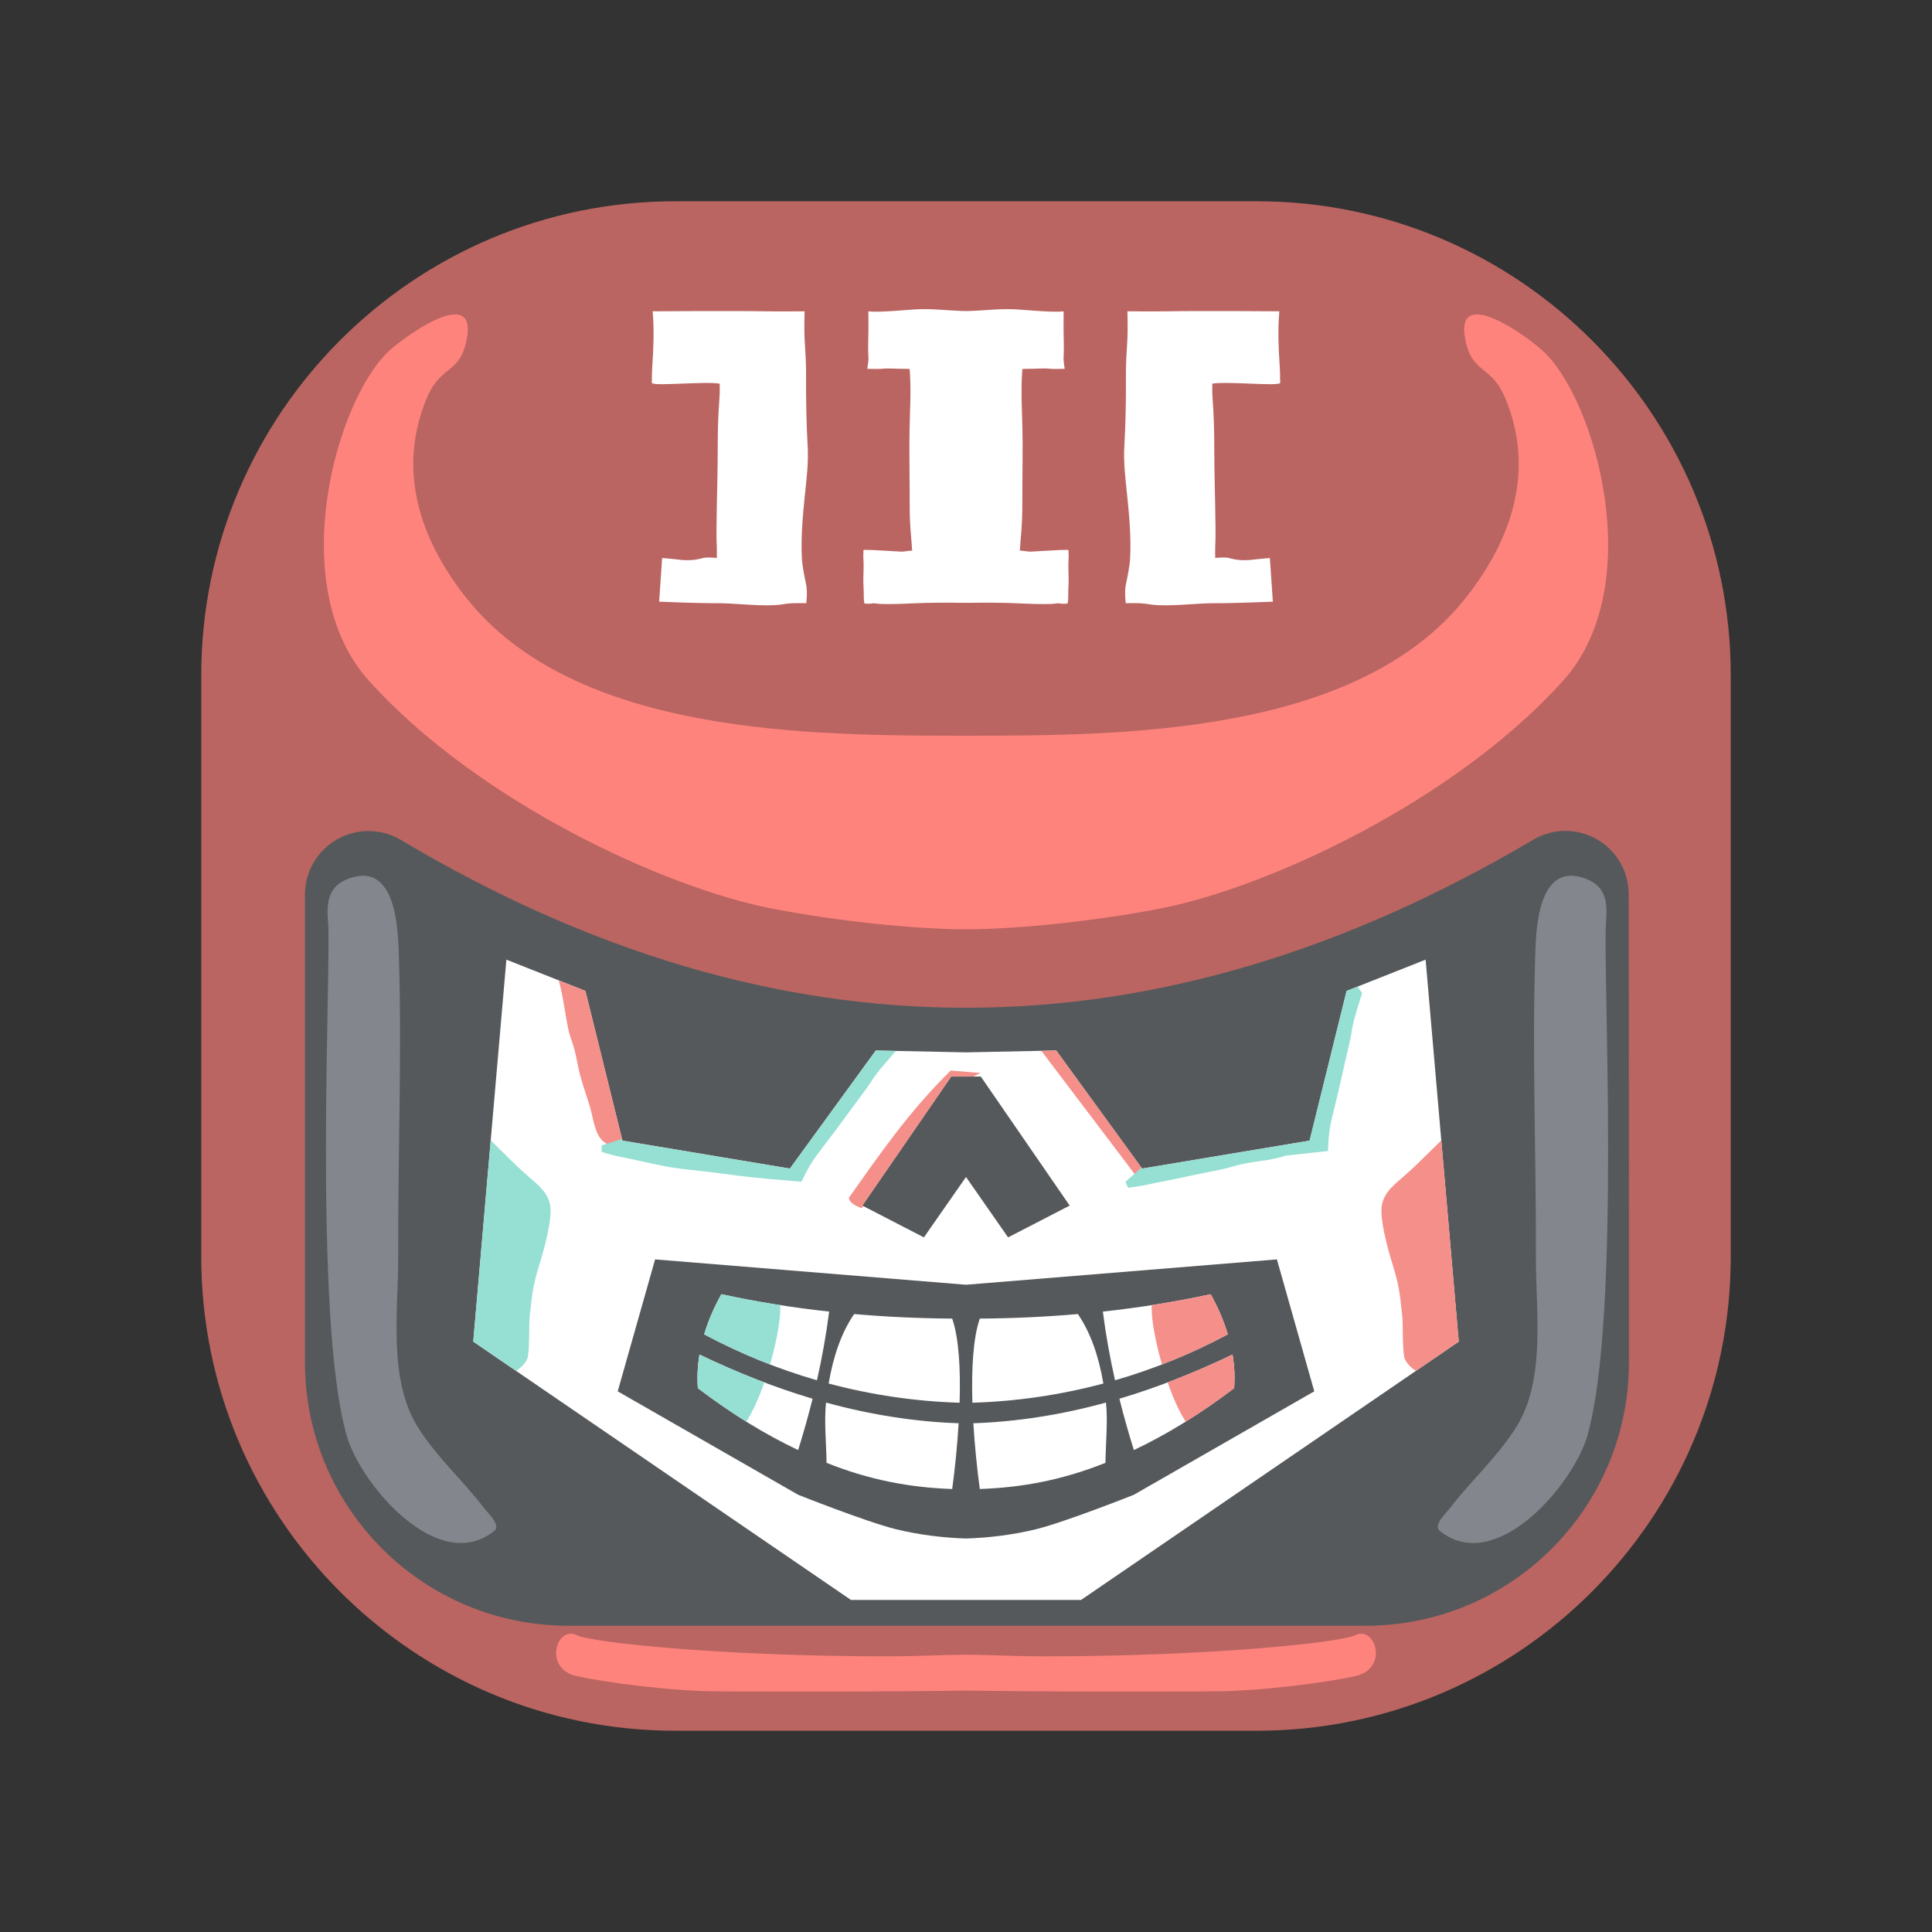 <?xml version="1.0" encoding="UTF-8" standalone="no"?>
<!DOCTYPE svg PUBLIC "-//W3C//DTD SVG 1.1//EN" "http://www.w3.org/Graphics/SVG/1.1/DTD/svg11.dtd">
<svg width="192px" height="192px" version="1.1" xmlns="http://www.w3.org/2000/svg" xmlns:xlink="http://www.w3.org/1999/xlink" xml:space="preserve" xmlns:serif="http://www.serif.com/" style="fill-rule:evenodd;clip-rule:evenodd;stroke-linejoin:round;stroke-miterlimit:2;">
    <rect width="100%" height="100%" fill="#333333" stroke="none"/>
    <g id="logo">
        <path id="helmet" d="M172,67.12L172,124.88C172,150.886 150.886,172 124.88,172L67.12,172C41.114,172 20,150.886 20,124.88L20,67.12C20,41.114 41.114,20 67.12,20L124.88,20C150.886,20 172,41.114 172,67.12Z" style="fill:rgb(186,101,97);"/>
        <path d="M96,168.01C87.781,168.125 79.545,168.127 71.3,168.086C66.718,168.064 60.185,167.201 57.315,166.573C53.945,165.835 55.303,161.509 57.315,162.506C58.721,163.202 71.3,164.606 88.367,164.606C90.84,164.606 93.391,164.465 96,164.441C98.609,164.465 101.16,164.606 103.633,164.606C120.7,164.606 133.279,163.202 134.685,162.506C136.697,161.509 138.055,165.835 134.685,166.573C131.815,167.201 125.282,168.064 120.7,168.086C112.455,168.127 104.219,168.125 96,168.01Z" style="fill:rgb(255,131,125);"/>
        <path d="M96,73.113C111.495,73.113 134.915,73.053 145.707,59.361C150.349,53.471 152.525,46.654 149.601,39.586C148.182,36.155 146.238,37.258 145.591,33.576C144.695,28.481 151.35,33.087 153.278,34.827C158.552,39.586 163.844,58.227 155.326,67.666C144.514,79.647 125.996,88.206 115.308,90.288C108.955,91.526 101.025,92.353 96,92.353C90.975,92.353 83.045,91.526 76.692,90.288C66.004,88.206 47.486,79.647 36.674,67.666C28.156,58.227 33.448,39.586 38.722,34.827C40.65,33.087 47.305,28.481 46.409,33.576C45.762,37.258 43.818,36.155 42.399,39.586C39.475,46.654 41.651,53.471 46.293,59.361C57.085,73.053 80.505,73.113 96,73.113Z" style="fill:rgb(255,131,125);"/>
        <path d="M152.361,83.456C154.304,82.302 156.716,82.279 158.68,83.396C160.644,84.514 161.857,86.6 161.857,88.859C161.882,100.775 161.882,119.799 161.882,135.399C161.882,149.85 150.167,161.565 135.716,161.565C112.73,161.565 79.458,161.565 56.472,161.565C42.021,161.565 30.306,149.85 30.306,135.399C30.306,119.816 30.306,100.816 30.306,88.898C30.306,86.627 31.527,84.531 33.502,83.41C35.477,82.289 37.902,82.316 39.852,83.481C77.338,105.791 114.862,105.631 152.361,83.456Z" style="fill:rgb(86,89,91);"/>
        <path d="M107.433,159L84.567,159L47.032,133.327L50.324,95.369L58.176,98.477L61.855,113.355L78.498,116.132L87.033,104.399L96,104.583L104.967,104.399L113.502,116.132L130.145,113.355L133.824,98.477L141.676,95.369L144.968,133.327L107.433,159ZM97.471,106.985L94.529,106.985L85.696,119.809L91.817,122.97L96,116.969L100.183,122.97L106.304,119.809L97.471,106.985ZM96,127.676L65.103,125.157L61.388,138.269L79.319,148.549C79.319,148.549 86.093,151.244 89.029,151.97C91.286,152.528 93.759,152.828 96,152.894C98.241,152.828 100.714,152.528 102.971,151.97C105.907,151.244 112.681,148.549 112.681,148.549L130.612,138.269L126.897,125.157L96,127.676ZM112.681,144.106C112.156,142.423 111.674,140.724 111.245,139.004C114.894,137.919 118.635,136.464 122.489,134.612C122.675,135.734 122.734,136.855 122.647,137.957C119.289,140.509 115.972,142.549 112.681,144.106ZM109.856,145.376C105.574,147.085 101.61,147.824 97.371,147.976C97.096,145.915 96.864,143.658 96.73,141.442C101.013,141.294 105.392,140.625 109.91,139.386C110.104,141.186 109.894,143.296 109.856,145.376ZM82.144,145.376C82.106,143.296 81.896,141.186 82.09,139.386C86.608,140.625 90.987,141.294 95.27,141.442C95.136,143.658 94.904,145.915 94.629,147.976C90.39,147.824 86.426,147.085 82.144,145.376ZM96.636,139.401C96.532,136.049 96.707,132.971 97.371,131.042C100.686,131.017 103.938,130.866 107.115,130.589C108.363,132.405 109.182,134.738 109.65,137.493C105.355,138.639 100.985,139.271 96.636,139.401ZM110.81,137.171C110.306,134.933 109.896,132.661 109.601,130.345C113.285,129.943 116.862,129.367 120.312,128.618C121.035,129.907 121.615,131.248 122.021,132.605C118.394,134.545 114.635,136.064 110.81,137.171ZM79.319,144.106C76.028,142.549 72.711,140.509 69.353,137.957C69.266,136.855 69.325,135.734 69.511,134.612C73.365,136.464 77.106,137.919 80.755,139.004C80.326,140.724 79.844,142.423 79.319,144.106ZM95.364,139.401C91.015,139.271 86.645,138.639 82.35,137.493C82.818,134.738 83.637,132.405 84.885,130.589C88.062,130.866 91.314,131.017 94.629,131.042C95.293,132.971 95.468,136.049 95.364,139.401ZM81.19,137.171C77.365,136.064 73.606,134.545 69.979,132.605C70.385,131.248 70.965,129.907 71.688,128.618C75.138,129.367 78.715,129.943 82.399,130.345C82.104,132.661 81.694,134.933 81.19,137.171Z" style="fill:white;"/>
        <clipPath id="_clip1">
            <path d="M107.433,159L84.567,159L47.032,133.327L50.324,95.369L58.176,98.477L61.855,113.355L78.498,116.132L87.033,104.399L96,104.583L104.967,104.399L113.502,116.132L130.145,113.355L133.824,98.477L141.676,95.369L144.968,133.327L107.433,159ZM97.471,106.985L94.529,106.985L85.696,119.809L91.817,122.97L96,116.969L100.183,122.97L106.304,119.809L97.471,106.985ZM96,127.676L65.103,125.157L61.388,138.269L79.319,148.549C79.319,148.549 86.093,151.244 89.029,151.97C91.286,152.528 93.759,152.828 96,152.894C98.241,152.828 100.714,152.528 102.971,151.97C105.907,151.244 112.681,148.549 112.681,148.549L130.612,138.269L126.897,125.157L96,127.676ZM112.681,144.106C112.156,142.423 111.674,140.724 111.245,139.004C114.894,137.919 118.635,136.464 122.489,134.612C122.675,135.734 122.734,136.855 122.647,137.957C119.289,140.509 115.972,142.549 112.681,144.106ZM109.856,145.376C105.574,147.085 101.61,147.824 97.371,147.976C97.096,145.915 96.864,143.658 96.73,141.442C101.013,141.294 105.392,140.625 109.91,139.386C110.104,141.186 109.894,143.296 109.856,145.376ZM82.144,145.376C82.106,143.296 81.896,141.186 82.09,139.386C86.608,140.625 90.987,141.294 95.27,141.442C95.136,143.658 94.904,145.915 94.629,147.976C90.39,147.824 86.426,147.085 82.144,145.376ZM96.636,139.401C96.532,136.049 96.707,132.971 97.371,131.042C100.686,131.017 103.938,130.866 107.115,130.589C108.363,132.405 109.182,134.738 109.65,137.493C105.355,138.639 100.985,139.271 96.636,139.401ZM110.81,137.171C110.306,134.933 109.896,132.661 109.601,130.345C113.285,129.943 116.862,129.367 120.312,128.618C121.035,129.907 121.615,131.248 122.021,132.605C118.394,134.545 114.635,136.064 110.81,137.171ZM79.319,144.106C76.028,142.549 72.711,140.509 69.353,137.957C69.266,136.855 69.325,135.734 69.511,134.612C73.365,136.464 77.106,137.919 80.755,139.004C80.326,140.724 79.844,142.423 79.319,144.106ZM95.364,139.401C91.015,139.271 86.645,138.639 82.35,137.493C82.818,134.738 83.637,132.405 84.885,130.589C88.062,130.866 91.314,131.017 94.629,131.042C95.293,132.971 95.468,136.049 95.364,139.401ZM81.19,137.171C77.365,136.064 73.606,134.545 69.979,132.605C70.385,131.248 70.965,129.907 71.688,128.618C75.138,129.367 78.715,129.943 82.399,130.345C82.104,132.661 81.694,134.933 81.19,137.171Z"/>
        </clipPath>
        <g clip-path="url(#_clip1)">
            <path d="M73.857,141.734C72.455,140.838 68.047,138.192 66.632,137.116C66.545,136.014 71.516,127.872 71.516,127.872L77.518,129.559C77.796,131.586 76.026,138.838 73.857,141.734Z" style="fill:rgb(150,223,211);"/>
            <path d="M85.795,119.86L85.629,120.066C84.907,119.803 84.405,119.481 84.358,119.034C87.436,114.69 90.363,110.424 94.484,106.387L97.441,106.637L96.441,107.108L96.441,108.108L87.795,119.675L85.696,119.809L85.795,119.86Z" style="fill:rgb(245,143,138);"/>
            <path d="M55.525,97.428L58.681,97.477L62.855,113.331C62.855,113.331 61.956,113.67 61.816,113.722C61.599,113.802 61.334,113.787 61.107,113.783C60.887,113.78 60.646,113.796 60.436,113.717C59.144,113.235 59.008,111.325 58.681,110.187C58.353,109.052 57.943,107.944 57.64,106.801C57.424,105.983 57.308,105.142 57.095,104.324C56.917,103.64 56.625,102.99 56.48,102.297C56.14,100.676 55.974,99.026 55.525,97.428Z" style="fill:rgb(245,143,138);"/>
            <path d="M89.043,104.44C88.826,104.651 88.638,104.894 88.442,105.123C87.692,106 87.146,106.579 86.53,107.553C86.061,108.294 85.217,109.365 84.702,110.075C83.591,111.608 82.626,112.901 81.412,114.479C80.931,115.103 80.593,115.601 80.144,116.449C79.949,116.819 79.639,117.442 79.639,117.442L76.232,117.146C74.297,116.978 72.385,116.713 70.314,116.449C68.944,116.275 67.501,116.176 66.143,115.912C64.398,115.574 63.061,115.235 61.314,114.894C60.89,114.811 59.792,114.479 59.792,114.479L59.792,113.83C59.792,113.83 61.065,113.421 61.814,113.19L62.649,112.548L77.547,115.132L87.033,103.399L88.849,103.436L89.043,104.44Z" style="fill:rgb(150,223,211);"/>
            <path d="M51.285,136.236L48.766,138.034L45.032,134.327L47.032,112.592L48.766,113.331C49.984,114.507 51.1,115.677 52.374,116.799C53.346,117.653 54.375,118.382 54.656,119.689C54.944,121.03 54.071,124.143 53.686,125.393C52.947,127.789 52.912,128.327 52.64,130.818C52.555,131.597 52.655,134.546 52.374,135.098C52.14,135.56 51.747,135.942 51.285,136.236Z" style="fill:rgb(150,223,211);"/>
            <path d="M140.715,136.236L143.234,138.034L146.968,134.327L144.968,112.592L143.234,113.331C142.016,114.507 140.9,115.677 139.626,116.799C138.654,117.653 137.625,118.382 137.344,119.689C137.056,121.03 137.929,124.143 138.314,125.393C139.053,127.789 139.088,128.327 139.36,130.818C139.445,131.597 139.345,134.546 139.626,135.098C139.86,135.56 140.253,135.942 140.715,136.236Z" style="fill:rgb(245,143,138);"/>
            <path d="M118.143,141.734C119.545,140.838 123.953,138.192 125.368,137.116C125.455,136.014 120.484,127.872 120.484,127.872L114.482,129.559C114.204,131.586 115.974,138.838 118.143,141.734Z" style="fill:rgb(245,143,138);"/>
            <path d="M105.092,101.514L103.183,104.028L113.081,117.097C113.081,117.097 113.903,116.599 114.03,116.521C114.227,116.399 114.378,116.182 114.516,116.001C114.649,115.826 114.81,115.646 114.878,115.432C115.296,114.118 113.877,112.832 113.184,111.872C112.493,110.914 111.874,109.908 111.161,108.964C110.652,108.289 110.062,107.679 109.549,107.006C109.121,106.443 108.789,105.813 108.334,105.271C107.269,104.003 106.072,102.854 105.092,101.514Z" style="fill:rgb(245,143,138);"/>
            <path d="M135.372,98.708C135.257,98.988 135.183,99.285 135.095,99.574C134.76,100.679 134.491,101.427 134.317,102.566C134.185,103.434 133.84,104.754 133.653,105.61C133.25,107.46 132.884,109.031 132.403,110.963C132.213,111.728 132.103,112.319 132.032,113.277C132.001,113.694 131.967,114.388 131.967,114.388L127.749,114.847C125.91,115.469 124.627,115.309 122.624,115.898C121.299,116.288 119.846,116.501 118.496,116.804C116.762,117.194 115.401,117.419 113.664,117.806C113.242,117.901 112.103,118.036 112.103,118.036L111.843,117.442C111.843,117.442 112.845,116.556 113.439,116.045L113.946,115.123L129.124,113.111L133.113,98.56L134.792,97.866L135.372,98.708Z" style="fill:rgb(150,223,211);"/>
        </g>
        <path d="M49.121,152.141C43.558,156.608 35.85,147.531 34.458,142.685C31.079,130.915 32.951,95.642 32.602,91.639C32.439,89.764 32.574,88.104 34.588,87.335C39.379,85.508 39.556,92.35 39.638,94.928C39.954,104.877 39.533,114.89 39.573,124.852C39.595,130.224 38.525,137.158 41.586,141.927C43.494,144.901 45.926,147.045 47.991,149.726C48.534,150.43 49.814,151.585 49.121,152.141Z" style="fill:rgb(131,134,140);"/>
        <path d="M143.086,152.141C148.648,156.608 156.357,147.531 157.748,142.685C161.127,130.915 159.255,95.642 159.604,91.639C159.768,89.764 159.633,88.104 157.618,87.335C152.828,85.508 152.65,92.35 152.569,94.928C152.253,104.877 152.673,114.89 152.633,124.852C152.612,130.224 153.681,137.158 150.621,141.927C148.712,144.901 146.281,147.045 144.215,149.726C143.673,150.43 142.393,151.585 143.086,152.141Z" style="fill:rgb(131,134,140);"/>
        <path d="M96,59.911C94.26,59.885 92.52,59.876 90.759,59.959C89.699,60.009 88.515,60.057 87.458,60.017C87.111,60.004 86.927,59.912 86.586,59.984C86.465,60.01 85.916,60.011 85.904,59.959C85.801,59.505 85.857,58.956 85.825,58.489C85.761,57.575 85.836,56.918 85.825,56C85.821,55.665 85.781,55.304 85.803,54.97C85.805,54.933 85.798,54.682 85.825,54.668C85.906,54.622 86.098,54.653 86.19,54.651C86.535,54.643 86.884,54.668 87.229,54.691C87.958,54.739 88.689,54.756 89.419,54.814C89.864,54.85 90.199,54.732 90.645,54.719C90.694,54.718 90.639,54.622 90.635,54.574C90.628,54.465 90.621,54.357 90.615,54.249C90.583,53.71 90.527,53.173 90.486,52.634C90.384,51.293 90.4,49.952 90.399,48.608C90.397,46.632 90.349,44.657 90.391,42.682C90.435,40.576 90.56,38.776 90.399,36.67C90.399,36.667 90,36.65 89.82,36.653C89.076,36.667 88.341,36.567 87.598,36.653C87.392,36.677 86.19,36.653 86.19,36.653C86.19,36.653 86.326,35.853 86.307,35.555C86.236,34.432 86.312,33.476 86.307,32.348C86.306,32.012 86.293,31.608 86.301,31.273C86.302,31.231 86.277,30.98 86.307,30.955C86.347,30.922 86.574,30.965 86.63,30.967C86.918,30.979 87.31,30.976 87.598,30.967C88.712,30.93 89.824,30.82 90.937,30.749C92.628,30.639 94.312,30.889 96,30.914C97.688,30.889 99.372,30.639 101.063,30.749C102.176,30.82 103.288,30.93 104.402,30.967C104.69,30.976 105.082,30.979 105.37,30.967C105.426,30.965 105.653,30.922 105.693,30.955C105.723,30.98 105.698,31.231 105.699,31.273C105.707,31.608 105.694,32.012 105.693,32.348C105.688,33.476 105.764,34.432 105.693,35.555C105.674,35.853 105.81,36.653 105.81,36.653C105.81,36.653 104.608,36.677 104.402,36.653C103.659,36.567 102.924,36.667 102.18,36.653C102,36.65 101.601,36.667 101.601,36.67C101.44,38.776 101.565,40.576 101.609,42.682C101.651,44.657 101.603,46.632 101.601,48.608C101.6,49.952 101.616,51.293 101.514,52.634C101.473,53.173 101.417,53.71 101.385,54.249C101.379,54.357 101.372,54.465 101.365,54.574C101.361,54.622 101.306,54.718 101.355,54.719C101.801,54.732 102.136,54.85 102.581,54.814C103.311,54.756 104.042,54.739 104.771,54.691C105.116,54.668 105.465,54.643 105.81,54.651C105.902,54.653 106.094,54.622 106.175,54.668C106.202,54.682 106.195,54.933 106.197,54.97C106.219,55.304 106.179,55.665 106.175,56C106.164,56.918 106.239,57.575 106.175,58.489C106.143,58.956 106.199,59.505 106.096,59.959C106.084,60.011 105.535,60.01 105.414,59.984C105.073,59.912 104.889,60.004 104.542,60.017C103.485,60.057 102.301,60.009 101.241,59.959C99.48,59.876 97.74,59.885 96,59.911ZM64.863,30.937C64.863,30.937 72.654,30.878 76.039,30.937C77.318,30.959 79.958,30.937 79.958,30.937C79.958,30.937 79.912,32.843 79.958,33.652C80.048,35.253 80.123,36.066 80.108,37.672C80.09,39.53 80.14,42.366 80.26,44.224C80.373,45.974 80.137,47.731 79.958,49.481C79.755,51.459 79.593,53.462 79.689,55.458C79.725,56.227 79.944,57.312 80.108,58.066C80.269,58.804 80.124,59.945 80.124,59.945C80.124,59.945 79.067,59.928 78.76,59.945C77.967,59.989 77.691,60.108 76.897,60.141C74.947,60.222 73.006,59.929 71.059,59.945C69.487,59.957 65.506,59.794 65.506,59.794L65.802,55.458C65.802,55.458 66.738,55.53 67.004,55.565C68.05,55.704 68.843,55.749 69.89,55.45C70.242,55.349 71.234,55.45 71.234,55.45C71.234,55.45 71.25,54.542 71.234,54.287C71.193,53.613 71.201,52.939 71.207,52.264C71.231,49.674 71.328,47.087 71.328,44.496C71.327,42.856 71.367,41.242 71.496,39.607C71.525,39.233 71.533,38.856 71.527,38.48C71.526,38.448 71.526,38.125 71.51,38.122C69.943,37.887 65.207,38.384 64.794,38.077C64.757,38.05 64.788,37.726 64.786,37.672C64.777,37.224 64.8,36.775 64.829,36.328C64.946,34.523 65.018,32.744 64.863,30.937ZM127.137,30.937C126.982,32.744 127.054,34.523 127.171,36.328C127.2,36.775 127.223,37.224 127.214,37.672C127.212,37.726 127.243,38.05 127.206,38.077C126.793,38.384 122.057,37.887 120.49,38.122C120.474,38.125 120.474,38.448 120.473,38.48C120.467,38.856 120.475,39.233 120.504,39.607C120.633,41.242 120.673,42.856 120.672,44.496C120.672,47.087 120.769,49.674 120.793,52.264C120.799,52.939 120.807,53.613 120.766,54.287C120.75,54.542 120.766,55.45 120.766,55.45C120.766,55.45 121.758,55.349 122.11,55.45C123.157,55.749 123.95,55.704 124.996,55.565C125.262,55.53 126.198,55.458 126.198,55.458L126.494,59.794C126.494,59.794 122.513,59.957 120.941,59.945C118.994,59.929 117.053,60.222 115.103,60.141C114.309,60.108 114.033,59.989 113.24,59.945C112.933,59.928 111.876,59.945 111.876,59.945C111.876,59.945 111.731,58.804 111.892,58.066C112.056,57.312 112.275,56.227 112.311,55.458C112.407,53.462 112.245,51.459 112.042,49.481C111.863,47.731 111.627,45.974 111.74,44.224C111.86,42.366 111.91,39.53 111.892,37.672C111.877,36.066 111.952,35.253 112.042,33.652C112.088,32.843 112.042,30.937 112.042,30.937C112.042,30.937 114.682,30.959 115.961,30.937C119.346,30.878 127.137,30.937 127.137,30.937Z" style="fill:white;"/>
    </g>
</svg>
